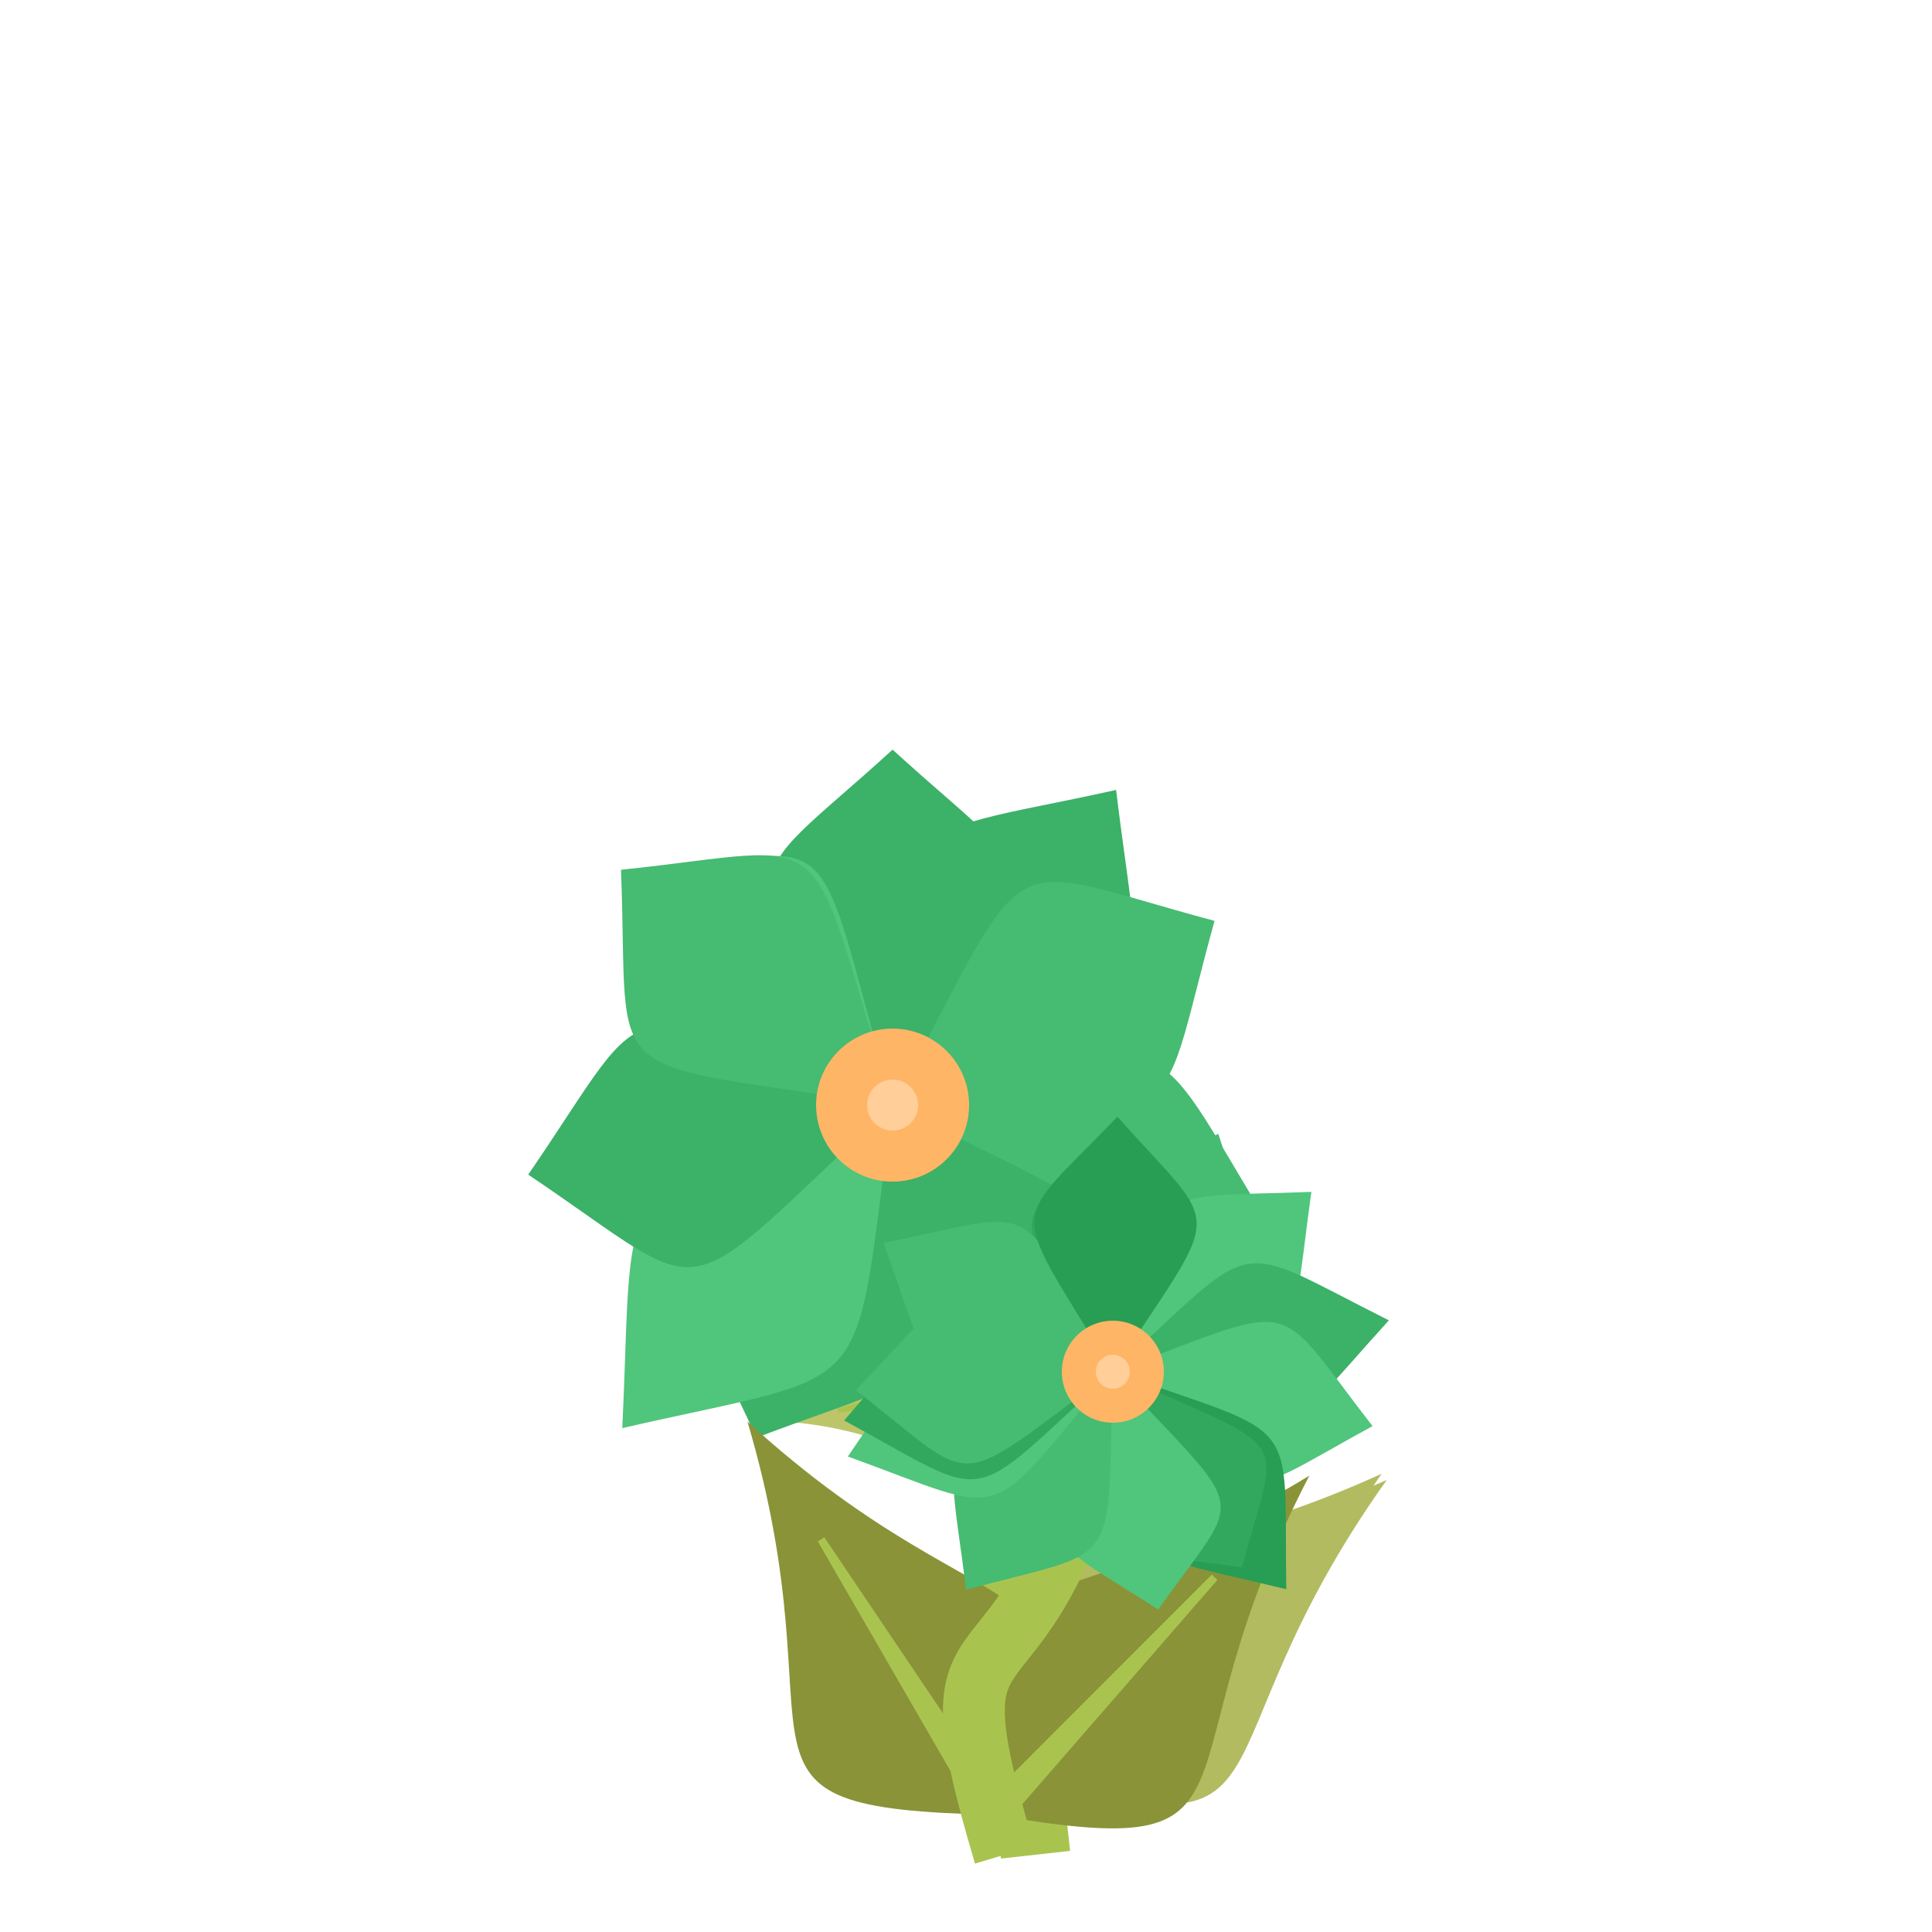 <?xml version="1.0" encoding="iso-8859-1"?>
<svg version="1.1" id="Capa_1" xmlns="http://www.w3.org/2000/svg" xmlns:xlink="http://www.w3.org/1999/xlink" x="0px" y="0px"
viewBox="0 0 500 500" xml:space="preserve"><defs><g id="feuille1">
<path d="M 0,0
c 64,-42 24,-33.6 0,-120
M 0,0
c -64,-42 -24,-33.6 0,-120
z" stroke="#85e085" stroke-width="0"/>
<polygon points="-3,3, 0,-84 3 3" stroke="rgb(168,196,79)" stroke-width="2" fill="rgb(168,196,79)"/>
</g>
<g id="feuille2">
<path d="M 0,0
c 42.667,-28 16,-22.4 0,-80
M 0,0
c -42.667,-28 -16,-22.4 0,-80
z" stroke="#85e085" stroke-width="0"/>
<polygon points="-3 3, 0,-56, 3 3" stroke="rgb(168,196,79)" stroke-width="1" fill="rgb(168,196,79)"/>
</g><g id="feuille3">
<path d="M 0,0
c 32,-21 12,-16.8 0,-60
M 0,0
c -32,-21 -12,-16.8 0,-60
z" stroke="#85e085" stroke-width="0"/>
<polygon points="-3 3, 0,-42, 3 3" stroke="rgb(168,196,79)" stroke-width="1" fill="rgb(168,196,79)"/>
</g><g id="feuille4">
<path d="M 0,0
c 25.6,-16.8 9.6,-13.44 0,-48
M 0,0
c -25.6,-16.8 -9.6,-13.44 0,-48
z" stroke="#85e085" stroke-width="0"/>
<polygon points="-3 3, 0,-33.6, 3 3" stroke="rgb(168,196,79)" stroke-width="1" fill="rgb(168,196,79)"/>
</g><g id="fleur1"><path d="M 0,0
	c 42,-67 42,-53.6 0,-92
	M 0,0
	c -42,-67 -42,-53.6 0,-92
	z" fill="rgb(60,177,104)" stroke-width="1" transform="rotate(0 0,0)"/><path d="M 0,0
	c 42,-67 42,-53.6 0,-100
	M 0,0
	c -42,-67 -42,-53.6 0,-100
	z" fill="rgb(60,177,104)" stroke-width="1" transform="rotate(35.345 0,0)"/><path d="M 0,0
	c 42,-67 42,-53.6 0,-96
	M 0,0
	c -42,-67 -42,-53.6 0,-96
	z" fill="rgb(70,187,114)" stroke-width="1" transform="rotate(60.218 0,0)"/><path d="M 0,0
	c 42,-67 42,-53.6 0,-103
	M 0,0
	c -42,-67 -42,-53.6 0,-103
	z" fill="rgb(70,187,114)" stroke-width="1" transform="rotate(108 0,0)"/><path d="M 0,0
	c 42,-67 42,-53.6 0,-101
	M 0,0
	c -42,-67 -42,-53.6 0,-101
	z" fill="rgb(70,187,114)" stroke-width="1" transform="rotate(128.291 0,0)"/><path d="M 0,0
	c 42,-67 42,-53.6 0,-95
	M 0,0
	c -42,-67 -42,-53.6 0,-95
	z" fill="rgb(60,177,104)" stroke-width="1" transform="rotate(148.909 0,0)"/><path d="M 0,0
	c 42,-67 42,-53.6 0,-93
	M 0,0
	c -42,-67 -42,-53.6 0,-93
	z" fill="rgb(60,177,104)" stroke-width="1" transform="rotate(202.255 0,0)"/><path d="M 0,0
	c 42,-67 42,-53.6 0,-109
	M 0,0
	c -42,-67 -42,-53.6 0,-109
	z" fill="rgb(80,197,124)" stroke-width="1" transform="rotate(219.927 0,0)"/><path d="M 0,0
	c 42,-67 42,-53.6 0,-96
	M 0,0
	c -42,-67 -42,-53.6 0,-96
	z" fill="rgb(60,177,104)" stroke-width="1" transform="rotate(259.2 0,0)"/><path d="M 0,0
	c 42,-67 42,-53.6 0,-89
	M 0,0
	c -42,-67 -42,-53.6 0,-89
	z" fill="rgb(80,197,124)" stroke-width="1" transform="rotate(312.218 0,0)"/><path d="M 0,0
	c 42,-67 42,-53.6 0,-93
	M 0,0
	c -42,-67 -42,-53.6 0,-93
	z" fill="rgb(70,187,114)" stroke-width="1" transform="rotate(310.909 0,0)"/><circle cx="0" cy="0" r="19.8" fill="#ffb566"/><circle cx="0" cy="0" r="6.6" fill="#ffce99"/></g><g id="fleur2"><path d="M 0,0
	c 28,-44.667 28,-35.733 0,-60.667
	M 0,0
	c -28,-44.667 -28,-35.733 0,-60.667
	z" fill="rgb(50,167,94)" stroke-width="1" transform="rotate(0 0,0)"/><path d="M 0,0
	c 28,-44.667 28,-35.733 0,-67.333
	M 0,0
	c -28,-44.667 -28,-35.733 0,-67.333
	z" fill="rgb(70,187,114)" stroke-width="1" transform="rotate(23.914 0,0)"/><path d="M 0,0
	c 28,-44.667 28,-35.733 0,-69.333
	M 0,0
	c -28,-44.667 -28,-35.733 0,-69.333
	z" fill="rgb(80,197,124)" stroke-width="1" transform="rotate(47.829 0,0)"/><path d="M 0,0
	c 28,-44.667 28,-35.733 0,-72.667
	M 0,0
	c -28,-44.667 -28,-35.733 0,-72.667
	z" fill="rgb(60,177,104)" stroke-width="1" transform="rotate(79.457 0,0)"/><path d="M 0,0
	c 28,-44.667 28,-35.733 0,-68.667
	M 0,0
	c -28,-44.667 -28,-35.733 0,-68.667
	z" fill="rgb(80,197,124)" stroke-width="1" transform="rotate(101.829 0,0)"/><path d="M 0,0
	c 28,-44.667 28,-35.733 0,-72
	M 0,0
	c -28,-44.667 -28,-35.733 0,-72
	z" fill="rgb(40,157,84)" stroke-width="1" transform="rotate(141.429 0,0)"/><path d="M 0,0
	c 28,-44.667 28,-35.733 0,-60.667
	M 0,0
	c -28,-44.667 -28,-35.733 0,-60.667
	z" fill="rgb(50,167,94)" stroke-width="1" transform="rotate(146.571 0,0)"/><path d="M 0,0
	c 28,-44.667 28,-35.733 0,-62.667
	M 0,0
	c -28,-44.667 -28,-35.733 0,-62.667
	z" fill="rgb(80,197,124)" stroke-width="1" transform="rotate(169.2 0,0)"/><path d="M 0,0
	c 28,-44.667 28,-35.733 0,-68
	M 0,0
	c -28,-44.667 -28,-35.733 0,-68
	z" fill="rgb(70,187,114)" stroke-width="1" transform="rotate(213.943 0,0)"/><path d="M 0,0
	c 28,-44.667 28,-35.733 0,-72
	M 0,0
	c -28,-44.667 -28,-35.733 0,-72
	z" fill="rgb(80,197,124)" stroke-width="1" transform="rotate(252.257 0,0)"/><path d="M 0,0
	c 28,-44.667 28,-35.733 0,-70.667
	M 0,0
	c -28,-44.667 -28,-35.733 0,-70.667
	z" fill="rgb(50,167,94)" stroke-width="1" transform="rotate(259.714 0,0)"/><path d="M 0,0
	c 28,-44.667 28,-35.733 0,-66.667
	M 0,0
	c -28,-44.667 -28,-35.733 0,-66.667
	z" fill="rgb(70,187,114)" stroke-width="1" transform="rotate(265.886 0,0)"/><path d="M 0,0
	c 28,-44.667 28,-35.733 0,-68
	M 0,0
	c -28,-44.667 -28,-35.733 0,-68
	z" fill="rgb(70,187,114)" stroke-width="1" transform="rotate(299.314 0,0)"/><path d="M 0,0
	c 28,-44.667 28,-35.733 0,-66
	M 0,0
	c -28,-44.667 -28,-35.733 0,-66
	z" fill="rgb(40,157,84)" stroke-width="1" transform="rotate(361.029 0,0)"/><circle cx="0" cy="0" r="13.2" fill="#ffb566"/><circle cx="0" cy="0" r="4.4" fill="#ffce99"/></g><g id="fleur3"><path d="M 0,0
	c 24,-38.286 24,-30.629 0,-61.714
	M 0,0
	c -24,-38.286 -24,-30.629 0,-61.714
	z" fill="rgb(50,167,94)" stroke-width="1" transform="rotate(0 0,0)"/><path d="M 0,0
	c 24,-38.286 24,-30.629 0,-51.429
	M 0,0
	c -24,-38.286 -24,-30.629 0,-51.429
	z" fill="rgb(60,177,104)" stroke-width="1" transform="rotate(55.543 0,0)"/><path d="M 0,0
	c 24,-38.286 24,-30.629 0,-54.857
	M 0,0
	c -24,-38.286 -24,-30.629 0,-54.857
	z" fill="rgb(50,167,94)" stroke-width="1" transform="rotate(104.914 0,0)"/><path d="M 0,0
	c 24,-38.286 24,-30.629 0,-56
	M 0,0
	c -24,-38.286 -24,-30.629 0,-56
	z" fill="rgb(40,157,84)" stroke-width="1" transform="rotate(169.714 0,0)"/><path d="M 0,0
	c 24,-38.286 24,-30.629 0,-52.571
	M 0,0
	c -24,-38.286 -24,-30.629 0,-52.571
	z" fill="rgb(40,157,84)" stroke-width="1" transform="rotate(216 0,0)"/><path d="M 0,0
	c 24,-38.286 24,-30.629 0,-57.143
	M 0,0
	c -24,-38.286 -24,-30.629 0,-57.143
	z" fill="rgb(70,187,114)" stroke-width="1" transform="rotate(236.571 0,0)"/><path d="M 0,0
	c 24,-38.286 24,-30.629 0,-60
	M 0,0
	c -24,-38.286 -24,-30.629 0,-60
	z" fill="rgb(40,157,84)" stroke-width="1" transform="rotate(327.086 0,0)"/><circle cx="0" cy="0" r="11.314" fill="#ffb566"/><circle cx="0" cy="0" r="3.771" fill="#ffce99"/></g><g id="fleur4"><path d="M 0,0
	c 21,-33.5 21,-26.8 0,-49
	M 0,0
	c -21,-33.5 -21,-26.8 0,-49
	z" fill="rgb(60,177,104)" stroke-width="1" transform="rotate(0 0,0)"/><path d="M 0,0
	c 21,-33.5 21,-26.8 0,-52.5
	M 0,0
	c -21,-33.5 -21,-26.8 0,-52.5
	z" fill="rgb(40,157,84)" stroke-width="1" transform="rotate(29.1 0,0)"/><path d="M 0,0
	c 21,-33.5 21,-26.8 0,-52
	M 0,0
	c -21,-33.5 -21,-26.8 0,-52
	z" fill="rgb(40,157,84)" stroke-width="1" transform="rotate(61.8 0,0)"/><path d="M 0,0
	c 21,-33.5 21,-26.8 0,-54
	M 0,0
	c -21,-33.5 -21,-26.8 0,-54
	z" fill="rgb(80,197,124)" stroke-width="1" transform="rotate(93.6 0,0)"/><path d="M 0,0
	c 21,-33.5 21,-26.8 0,-49
	M 0,0
	c -21,-33.5 -21,-26.8 0,-49
	z" fill="rgb(60,177,104)" stroke-width="1" transform="rotate(114 0,0)"/><path d="M 0,0
	c 21,-33.5 21,-26.8 0,-53.5
	M 0,0
	c -21,-33.5 -21,-26.8 0,-53.5
	z" fill="rgb(40,157,84)" stroke-width="1" transform="rotate(135 0,0)"/><path d="M 0,0
	c 21,-33.5 21,-26.8 0,-53
	M 0,0
	c -21,-33.5 -21,-26.8 0,-53
	z" fill="rgb(60,177,104)" stroke-width="1" transform="rotate(169.2 0,0)"/><path d="M 0,0
	c 21,-33.5 21,-26.8 0,-51.5
	M 0,0
	c -21,-33.5 -21,-26.8 0,-51.5
	z" fill="rgb(70,187,114)" stroke-width="1" transform="rotate(214.2 0,0)"/><path d="M 0,0
	c 21,-33.5 21,-26.8 0,-52
	M 0,0
	c -21,-33.5 -21,-26.8 0,-52
	z" fill="rgb(40,157,84)" stroke-width="1" transform="rotate(218.4 0,0)"/><path d="M 0,0
	c 21,-33.5 21,-26.8 0,-51.5
	M 0,0
	c -21,-33.5 -21,-26.8 0,-51.5
	z" fill="rgb(80,197,124)" stroke-width="1" transform="rotate(248.4 0,0)"/><path d="M 0,0
	c 21,-33.5 21,-26.8 0,-52
	M 0,0
	c -21,-33.5 -21,-26.8 0,-52
	z" fill="rgb(50,167,94)" stroke-width="1" transform="rotate(282 0,0)"/><path d="M 0,0
	c 21,-33.5 21,-26.8 0,-52
	M 0,0
	c -21,-33.5 -21,-26.8 0,-52
	z" fill="rgb(80,197,124)" stroke-width="1" transform="rotate(356.4 0,0)"/><circle cx="0" cy="0" r="9.9" fill="#ffb566"/><circle cx="0" cy="0" r="3.3" fill="#ffce99"/></g></defs><use xlink:href="#feuille4"
		x="249.87" y="358.459" 
		transform="rotate(-101.3 249.87,358.459)"
		fill="rgb(188,197,106)" /><use xlink:href="#feuille1"
	x="265.623" y="458.551" 
	transform="rotate(50  265.623,458.551)"
	fill="rgb(178,187,96)" /><use xlink:href="#feuille1"
	x="265.623" y="458.551" 
	transform="rotate(51  265.623,458.551)"
	fill="rgb(178,187,96)" /><path d="M 268 480 c -17.267,-155.2 -4.933,-58.2 -37,-194  " stroke="rgb(168,196,79)" stroke-width="18" fill="transparent"/><use xlink:href="#fleur1"
x="231" y="286" 
fill="Pink" /><use xlink:href="#feuille1"
	x="257.024" y="469.653" 
	transform="rotate(43  257.024,469.653)"
	fill="rgb(138,147,56)" /><use xlink:href="#feuille1"
	x="257.024" y="469.653" 
	transform="rotate(-32  257.024,469.653)"
	fill="rgb(138,147,56)" /><path d="M 260 480 c -22.4,-75 7.467,-25 28,-125  " stroke="rgb(168,196,79)" stroke-width="16" fill="transparent"/><use xlink:href="#fleur2"
x="288" y="355" 
fill="Pink" /></svg>